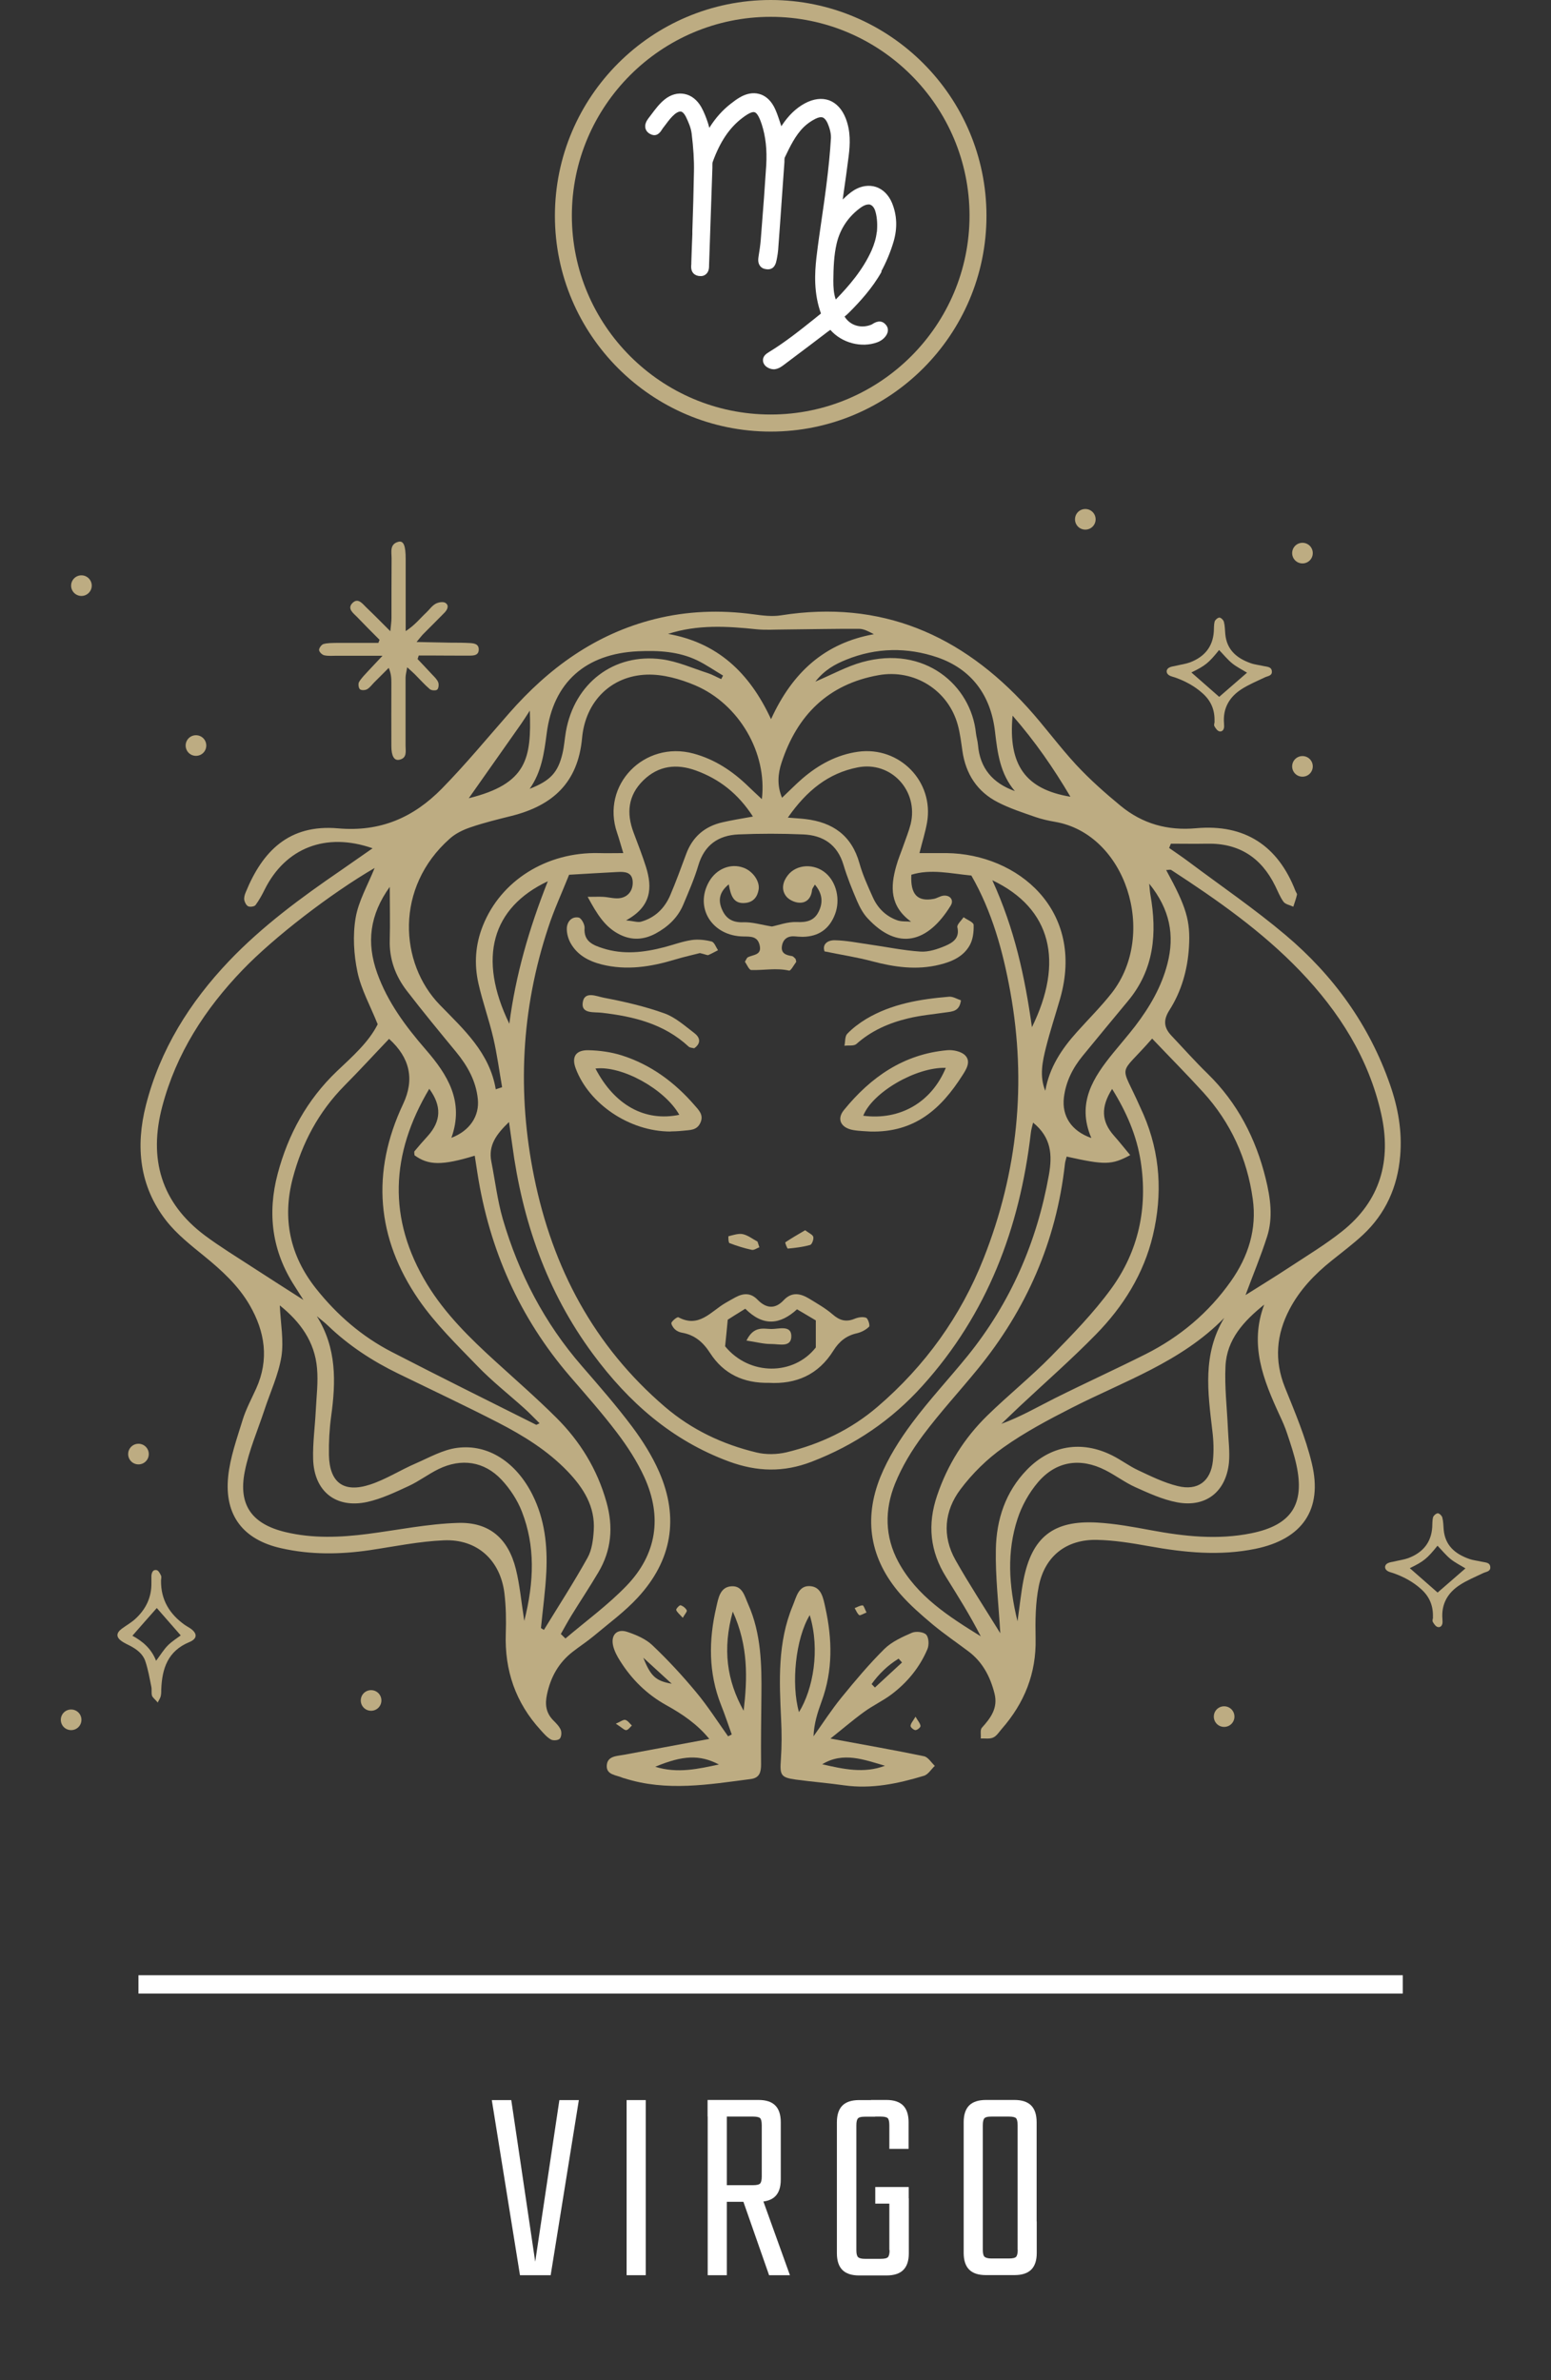 <?xml version="1.0" encoding="UTF-8"?>
<svg id="Layer_1" xmlns="http://www.w3.org/2000/svg" version="1.1" viewBox="0 0 135.42 207.8">
  <rect x="0" y="0" width="135.42" height="207.8" fill="#333333" stroke="none"/>
  <!-- Generator: Adobe Illustrator 29.8.0, SVG Export Plug-In . SVG Version: 2.1.1 Build 160)  -->
  <defs>
    <style>
      .st0 {
        fill: #fff;
      }

      .st1 {
        fill: #bdac82;
      }
    </style>
  </defs>
  <path class="st0" d="M76.94,23.7c.44-.81.8-1.67,1.07-2.57.36-1.21.31-2.35-.13-3.42-.29-.69-.79-1.19-1.4-1.39-.6-.19-1.27-.1-1.89.27-.38.23-.7.53-1.01.83l.05-.38c.16-1.12.33-2.29.47-3.43.12-.98.19-2.13-.26-3.28-.31-.79-.81-1.33-1.44-1.57-.64-.23-1.37-.14-2.12.26-.78.42-1.44,1.06-2.02,1.94-.01.02-.02.04-.04.06-.05-.14-.09-.27-.14-.42-.15-.45-.3-.92-.54-1.35-.31-.55-.75-.92-1.26-1.05-.53-.14-1.11-.04-1.7.31-.27.16-.5.33-.78.55-.72.56-1.32,1.23-1.87,2.1-.04-.16-.08-.31-.13-.46-.14-.42-.32-.9-.57-1.35-.36-.63-.88-1.04-1.48-1.15-.58-.11-1.17.05-1.7.47-.48.38-.84.87-1.2,1.35l-.25.33c-.15.2-.32.5-.25.83.03.15.13.36.4.51.42.23.77.1,1.06-.4.02-.03.04-.06.06-.09.09-.11.17-.22.26-.34.25-.34.49-.65.79-.9.12-.1.35-.25.54-.22.14.03.29.19.42.44.2.42.45.96.51,1.49.15,1.23.22,2.31.2,3.29-.03,1.74-.08,3.5-.14,5.2v.29c-.04.82-.06,1.64-.09,2.46v.12c-.02.24-.05.58.18.83.14.15.35.24.58.24.22.02.41-.05.56-.2.23-.23.23-.55.23-.78l.29-8.47c0-.06,0-.12,0-.19,0-.13,0-.26.03-.33.64-1.76,1.46-2.98,2.58-3.83.65-.5.94-.55,1.08-.5.14.04.36.26.62,1.06.34,1.05.47,2.22.39,3.57-.12,1.9-.27,3.89-.41,5.63l-.07.9c-.04.47-.11.96-.19,1.43-.04.26-.06.56.12.81.12.17.3.27.54.3.21.04.4,0,.55-.1.19-.13.31-.38.37-.72l.04-.21c.04-.21.07-.42.09-.64.12-1.58.23-3.16.34-4.74l.21-2.95v-.15c0-.09.01-.21.04-.26.45-.94.91-1.91,1.65-2.64.29-.28.64-.53,1.02-.72.26-.13.48-.17.64-.11.15.06.29.22.41.48.15.34.32.85.3,1.31-.07,1.21-.2,2.55-.41,4.21-.11.88-.24,1.78-.37,2.67-.16,1.11-.35,2.37-.49,3.59-.15,1.34-.24,3.09.4,4.85l-.53.43c-1.35,1.08-2.62,2.09-4.03,2.95-.21.13-.43.29-.49.56-.02.1-.04.29.1.51.15.24.51.42.83.42.04,0,.08,0,.12-.01.33-.05.6-.25.82-.42.8-.6,1.59-1.2,2.39-1.8l1.34-1.02c.09-.06.17-.13.27-.19h0c.99,1.14,2.72,1.6,4.11,1.08.43-.16.77-.49.88-.84.07-.23.03-.46-.11-.64-.44-.58-.99-.24-1.17-.13-.04.03-.08.05-.17.09-.89.34-1.82.05-2.3-.72.15-.12.29-.25.42-.38.89-.89,2.01-2.1,2.82-3.55ZM76.55,20.26c-.05.5-.21,1.05-.45,1.6-.77,1.72-2,3.13-3.13,4.29-.19-.55-.21-1.12-.21-1.65.01-1.13.05-2.22.29-3.24.3-1.29,1.04-2.38,2.12-3.15.24-.17.47-.26.66-.26.06,0,.12,0,.17.03.26.1.4.42.46.68.13.51.16,1.1.1,1.71Z"/>
  <g>
    <path class="st0" d="M48.84,183.35h1.7l-2.46,15.29h-2.68l-2.46-15.29h1.7l2.09,14.11,2.11-14.11Z"/>
    <path class="st0" d="M54.71,183.35h1.67v15.29h-1.67v-15.29Z"/>
    <path class="st0" d="M66.51,190.03v-4.47c0-.33-.05-.54-.14-.63-.09-.09-.3-.14-.63-.14h-3.96v-1.45h4.45c.66,0,1.14.16,1.46.48.32.32.48.81.48,1.46v5.01c0,.66-.16,1.14-.48,1.46-.32.32-.81.48-1.46.48h-3.44v-1.45h2.95c.33,0,.54-.05.63-.15.09-.1.14-.3.14-.61ZM61.79,183.35h1.67v15.29h-1.67v-15.29ZM64.69,191.61h1.75l2.53,7.03h-1.82l-2.46-7.03Z"/>
    <path class="st0" d="M74.77,185.56v10.89c0,.31.05.52.15.61.1.1.3.15.61.15h.71v1.45h-1.23c-.66,0-1.14-.16-1.46-.48-.32-.32-.48-.81-.48-1.46v-11.43c0-.65.16-1.14.48-1.46s.81-.48,1.46-.48h1.4v1.45h-.88c-.31,0-.52.04-.61.14-.1.09-.15.3-.15.63ZM77.65,187.62v-2.06c0-.33-.05-.54-.14-.63-.09-.09-.3-.14-.63-.14h-.84v-1.45h1.35c.66,0,1.14.16,1.46.48.32.32.48.81.48,1.46v2.33h-1.7ZM77.65,196.45v-4.52h1.7v4.79c0,.66-.16,1.14-.48,1.46s-.81.48-1.46.48h-1.35v-1.45h.84c.33,0,.54-.05.63-.15.09-.1.14-.3.14-.61ZM79.34,190.94v1.45h-2.92v-1.45h2.92Z"/>
    <path class="st0" d="M85.81,185.56v9.63h-1.67v-9.91c0-.65.16-1.14.48-1.46s.81-.48,1.46-.48h1.33v1.45h-.84c-.31,0-.52.04-.61.14-.1.09-.15.3-.15.63ZM85.81,193.74v2.68c0,.31.05.52.15.61s.3.15.61.15h.76v1.45h-1.25c-.66,0-1.14-.16-1.46-.48s-.48-.81-.48-1.46v-2.95h1.67ZM88.85,196.42v-2.48h1.67v2.75c0,.66-.16,1.14-.48,1.46-.32.32-.81.48-1.46.48h-1.5v-1.45h1.01c.33,0,.54-.05.63-.15s.14-.3.14-.61ZM88.85,195.17v-9.61c0-.33-.05-.54-.14-.63-.09-.09-.3-.14-.63-.14h-.84v-1.45h1.33c.66,0,1.14.16,1.46.48.32.32.48.81.48,1.46v9.88h-1.67Z"/>
  </g>
  <g>
    <g>
      <path class="st1" d="M102.09,74.04c.57.4,1.14.78,1.7,1.2,2.83,2.12,5.76,4.12,8.46,6.4,4.17,3.52,7.3,7.84,9.11,13.04.71,2.03,1.08,4.1.89,6.26-.23,2.69-1.27,5.02-3.25,6.87-.86.8-1.81,1.51-2.73,2.25-1.49,1.19-2.79,2.55-3.68,4.25-1.15,2.2-1.35,4.45-.4,6.82.88,2.18,1.81,4.37,2.35,6.64.97,4.03-.84,6.61-4.92,7.45-3.12.64-6.21.33-9.31-.23-1.5-.27-3.03-.52-4.55-.55-2.65-.05-4.53,1.41-5.06,4.03-.3,1.48-.31,3.05-.28,4.57.07,3.06-.98,5.65-2.97,7.92-.23.27-.44.61-.74.74-.31.14-.72.06-1.08.08.03-.32-.07-.75.1-.94.78-.86,1.42-1.73,1.1-2.99-.37-1.47-1.04-2.75-2.28-3.68-1.04-.78-2.11-1.51-3.11-2.34-.99-.83-1.98-1.69-2.83-2.66-2.64-3.04-3.24-6.52-1.74-10.23.68-1.67,1.68-3.25,2.76-4.7,1.51-2.03,3.25-3.89,4.85-5.86,3.75-4.64,6.05-9.93,7.1-15.8.31-1.74.22-3.27-1.38-4.57-.08.34-.17.62-.2.92-.97,8.29-3.79,15.78-9.46,22.06-2.7,3-5.91,5.18-9.68,6.63-2.45.94-4.75.88-7.21-.02-5.01-1.85-8.78-5.19-11.89-9.4-4.03-5.45-6.16-11.62-7.04-18.28-.08-.57-.16-1.14-.28-1.96-1.12,1.08-1.82,2.04-1.54,3.46.33,1.67.53,3.38,1,5.01,1.39,4.75,3.63,9.07,6.9,12.83,1.51,1.74,3.02,3.47,4.4,5.31.91,1.22,1.74,2.54,2.35,3.93,1.76,4.03,1.11,7.75-1.86,10.97-1.15,1.25-2.55,2.27-3.86,3.37-.59.49-1.24.91-1.84,1.38-1.22.95-1.91,2.2-2.23,3.7-.19.88-.1,1.62.55,2.28.25.25.52.52.65.83.09.22.06.63-.1.78-.14.14-.57.17-.76.06-.35-.2-.63-.53-.9-.83-2.18-2.38-3.15-5.2-3.04-8.42.04-1.17.02-2.36-.12-3.53-.36-2.88-2.38-4.74-5.29-4.61-2.17.09-4.32.54-6.47.86-2.59.38-5.17.41-7.73-.17-3.31-.74-4.97-2.86-4.63-6.25.17-1.67.76-3.31,1.26-4.94.29-.95.78-1.85,1.19-2.76,1.14-2.53.77-4.95-.57-7.27-.99-1.71-2.42-3.02-3.94-4.26-1.18-.96-2.42-1.93-3.35-3.12-2.34-3-2.69-6.47-1.77-10.08,1.24-4.86,3.82-8.97,7.25-12.58,2.91-3.05,6.28-5.53,9.74-7.9.91-.63,1.82-1.27,2.8-1.95-4.08-1.43-7.61-.03-9.42,3.6-.23.47-.49.94-.8,1.36-.1.13-.46.18-.63.11-.17-.07-.31-.34-.35-.54-.04-.22.03-.47.12-.68,1.47-3.61,3.79-5.96,8.06-5.59,3.72.33,6.6-.96,9.06-3.46,2.06-2.1,3.94-4.38,5.88-6.59,3.46-3.95,7.54-6.92,12.71-8.22,2.84-.71,5.7-.81,8.6-.42.81.11,1.66.22,2.45.09,8.7-1.37,15.74,1.69,21.52,8.06,1.46,1.61,2.75,3.39,4.23,4.99,1.2,1.29,2.53,2.47,3.89,3.59,1.9,1.56,4.09,2.18,6.59,1.95,4.24-.38,7.14,1.52,8.67,5.48.04.11.15.23.13.32-.08.36-.21.7-.32,1.05-.29-.14-.68-.2-.85-.42-.31-.42-.5-.93-.74-1.41-1.21-2.46-3.16-3.73-5.94-3.67-1.05.02-2.11,0-3.16,0-.05.13-.11.26-.16.4ZM49.69,76.37c-.66,1.65-1.33,3.09-1.82,4.6-2.37,7.15-2.73,14.44-1.23,21.81,1.61,7.92,5.21,14.73,11.42,20.05,2.34,2,5.03,3.27,7.99,3.98.82.2,1.77.18,2.6-.01,2.96-.71,5.65-1.99,7.98-3.99,4.15-3.57,7.26-7.89,9.26-12.97,2.97-7.52,3.76-15.3,2.32-23.26-.64-3.53-1.59-6.99-3.4-10.14-1.8-.17-3.52-.6-5.24-.07-.09,1.72.53,2.37,1.95,2.11.28-.05.55-.24.83-.28.59-.08.96.37.66.86-2.01,3.27-4.62,3.97-7.27,1.1-.39-.42-.68-.97-.91-1.5-.44-1.03-.86-2.07-1.18-3.14-.53-1.79-1.79-2.6-3.53-2.67-1.88-.08-3.77-.08-5.65,0-1.75.08-2.97.92-3.5,2.71-.35,1.18-.85,2.32-1.33,3.46-.48,1.12-1.35,1.92-2.41,2.49-1,.53-2.02.61-3.06.11-1.34-.64-2.04-1.81-2.86-3.32.64,0,1-.02,1.36,0,.51.03,1.05.2,1.54.1.71-.15,1.08-.74,1.03-1.46-.06-.81-.7-.84-1.31-.81-1.35.07-2.7.15-4.22.24ZM32.97,89.41c-.64-1.6-1.44-3.03-1.76-4.55-.32-1.52-.42-3.19-.16-4.72.25-1.48,1.06-2.86,1.66-4.36-3.83,2.23-8.78,6.04-11.53,8.9-3.28,3.41-5.79,7.29-7.01,11.91-1.21,4.56-.12,8.41,3.74,11.29,1.32.98,2.73,1.84,4.11,2.74,1.38.9,2.77,1.78,4.47,2.87-.39-.62-.57-.91-.76-1.2-1.98-3.05-2.41-6.34-1.48-9.83.91-3.43,2.56-6.44,5.15-8.92,1.36-1.29,2.79-2.54,3.58-4.12ZM108.73,113.08c1.27-.8,2.62-1.63,3.93-2.49,1.52-1,3.09-1.95,4.51-3.08,3.36-2.66,4.34-6.2,3.42-10.28-1.09-4.85-3.67-8.9-7.07-12.45-3.33-3.47-7.24-6.21-11.25-8.82-.1-.06-.27,0-.45,0,1.76,3.22,2.13,4.42,1.99,6.73-.12,1.97-.65,3.85-1.71,5.51-.54.85-.49,1.51.17,2.21,1.05,1.11,2.07,2.26,3.17,3.33,2.61,2.55,4.21,5.66,5.07,9.16.41,1.67.66,3.39.12,5.07-.55,1.72-1.25,3.39-1.89,5.12ZM43.26,95.11c.19-.06.39-.13.58-.19-.25-1.43-.44-2.88-.77-4.3-.37-1.6-.94-3.16-1.3-4.77-.38-1.7-.27-3.38.39-5.03,1.57-3.94,5.56-6.45,10.13-6.34.66.02,1.33,0,2.13,0-.24-.78-.37-1.28-.54-1.77-1.44-4.18,2.38-8.08,6.67-6.92,1.88.51,3.42,1.54,4.8,2.88.36.35.73.69,1.17,1.1.48-4.03-1.98-8.29-5.81-9.93-1.32-.56-2.84-.99-4.25-.94-3.09.11-5.35,2.32-5.64,5.55-.36,3.9-2.58,5.88-6.14,6.78-1.2.3-2.4.59-3.57.99-.66.22-1.33.54-1.84,1-4.81,4.26-4.4,10.88-.87,14.51,2.07,2.13,4.36,4.17,4.89,7.4ZM91.27,95.21c.36-2.03,1.43-3.63,2.75-5.1,1.02-1.14,2.12-2.23,3.06-3.43,4.01-5.17,1.21-13.88-4.97-14.93-.58-.1-1.16-.23-1.71-.42-1.11-.39-2.24-.75-3.28-1.29-1.8-.92-2.8-2.47-3.09-4.47-.11-.76-.2-1.53-.4-2.26-.82-3.05-3.81-4.93-6.94-4.36-4.39.79-7.09,3.49-8.45,7.63-.32.96-.41,2,.04,3.07.67-.63,1.2-1.18,1.78-1.68,1.41-1.21,3-2.08,4.87-2.34,3.61-.49,6.64,2.61,6.01,6.19-.15.85-.42,1.69-.66,2.66.86,0,1.61,0,2.36,0,6.24.07,12.13,5,9.92,12.71-.41,1.42-.87,2.82-1.23,4.24-.31,1.24-.59,2.51-.07,3.79ZM48.98,142.67c.13.13.26.25.39.38,1.79-1.52,3.71-2.92,5.33-4.6,2.64-2.74,3.14-6.01,1.56-9.48-.63-1.38-1.48-2.69-2.4-3.9-1.28-1.69-2.69-3.28-4.08-4.89-4.43-5.14-7.06-11.1-8.1-17.79-.08-.49-.15-.98-.23-1.49-2.86.87-4.05.85-5.26-.04,0-.13-.05-.28,0-.35.37-.45.76-.89,1.15-1.32,1.18-1.31,1.24-2.63.14-4.13-3.38,5.68-3.66,11.35-.19,17.06,1.58,2.59,3.73,4.7,5.96,6.73,1.79,1.63,3.61,3.22,5.32,4.92,2.08,2.07,3.58,4.51,4.38,7.37.61,2.16.44,4.21-.71,6.14-.75,1.27-1.57,2.5-2.34,3.75-.33.54-.63,1.09-.94,1.64ZM93.13,100.98c-.05.21-.13.43-.15.64-.75,6.75-3.36,12.71-7.65,17.95-1.57,1.92-3.25,3.74-4.73,5.72-.98,1.31-1.85,2.75-2.46,4.26-.91,2.27-.9,4.61.31,6.84,1.63,2.99,4.39,4.74,7.18,6.47-.92-1.81-1.98-3.49-3.03-5.18-1.4-2.24-1.64-4.58-.78-7.11.91-2.69,2.37-5.01,4.37-6.97,1.81-1.77,3.8-3.37,5.57-5.17,1.85-1.89,3.72-3.8,5.27-5.93,2.38-3.28,3.19-7.05,2.57-11.08-.35-2.28-1.25-4.34-2.5-6.35-1.01,1.6-.93,2.85.16,4.08.48.54.93,1.11,1.42,1.7-1.63.87-2.2.87-5.54.13ZM100.6,90.67c-3.02,3.46-2.82,1.97-1.05,5.99.1.22.2.43.29.64,1.48,3.43,1.67,6.97.82,10.56-.8,3.36-2.59,6.21-4.97,8.64-2.14,2.19-4.45,4.21-6.69,6.31-.53.5-1.05,1-1.57,1.5,1.67-.61,3.13-1.46,4.64-2.22,2.64-1.32,5.32-2.54,7.95-3.86,3-1.51,5.51-3.62,7.45-6.37,1.52-2.15,2.28-4.55,1.91-7.18-.49-3.53-1.92-6.67-4.33-9.32-1.42-1.56-2.91-3.06-4.47-4.7ZM47.12,124.27c-.48-.47-.9-.92-1.36-1.33-1.36-1.22-2.81-2.36-4.07-3.67-1.8-1.86-3.68-3.69-5.14-5.81-3.69-5.37-4.16-11.13-1.35-17.08q1.51-3.21-1.23-5.68c-1.3,1.36-2.57,2.75-3.9,4.09-2.25,2.28-3.7,5-4.51,8.08-.93,3.55-.24,6.77,2.04,9.64,1.82,2.29,4,4.18,6.6,5.52,4.18,2.16,8.4,4.25,12.61,6.36.03.02.1-.04.3-.13ZM87.34,142.64c-.15-2.59-.44-4.99-.39-7.39.05-2.59.84-5,2.7-6.92,2.07-2.14,4.77-2.6,7.44-1.27.79.39,1.5.94,2.3,1.31,1.11.52,2.24,1.08,3.43,1.37,1.76.44,2.89-.41,3.08-2.2.09-.87.06-1.77-.05-2.64-.39-3.33-.88-6.66,1.04-9.84-3.77,3.86-8.75,5.52-13.33,7.86-2.04,1.04-4.09,2.13-5.95,3.45-1.42,1-2.72,2.28-3.76,3.67-1.4,1.87-1.61,4.07-.42,6.17,1.21,2.14,2.57,4.21,3.93,6.42ZM47.23,142.14c.09.05.17.11.26.16,1.28-2.09,2.62-4.16,3.81-6.3.38-.68.49-1.57.54-2.37.14-2.1-.9-3.73-2.29-5.18-1.74-1.81-3.85-3.11-6.06-4.25-2.88-1.48-5.82-2.86-8.73-4.28-2.24-1.09-4.31-2.44-6.11-4.17-.31-.3-.66-.56-.99-.84,1.75,2.79,1.67,5.74,1.25,8.77-.15,1.11-.21,2.24-.19,3.35.05,2.41,1.28,3.34,3.6,2.58,1.38-.45,2.64-1.27,3.99-1.85,1.17-.51,2.36-1.19,3.59-1.35,2.74-.37,5.19,1.28,6.6,4.11,1.06,2.12,1.31,4.4,1.2,6.72-.08,1.64-.31,3.27-.47,4.91ZM45.77,141.54c.88-3.49.96-6.57-.2-9.56-.39-1.01-1.04-2-1.78-2.79-1.51-1.61-3.51-1.9-5.5-.93-.9.44-1.7,1.06-2.61,1.48-1.17.54-2.36,1.11-3.61,1.39-2.75.6-4.65-.93-4.73-3.74-.04-1.41.16-2.82.23-4.23.06-1.23.22-2.48.11-3.7-.2-2.33-1.47-4.06-3.25-5.49.07,1.58.36,3.07.14,4.47-.26,1.6-.98,3.12-1.49,4.68-.59,1.78-1.35,3.53-1.71,5.36-.58,2.92.63,4.58,3.55,5.28,2.38.57,4.79.47,7.2.16,2.62-.34,5.23-.88,7.86-.96,2.75-.09,4.4,1.37,5.06,4.03.34,1.36.46,2.77.74,4.55ZM88.84,141.55c.2-1.4.31-2.51.52-3.6.73-3.74,2.6-5.24,6.43-5.02,1.58.09,3.15.38,4.71.67,2.91.54,5.83.86,8.77.26,3.49-.71,4.67-2.53,3.92-5.97-.2-.92-.5-1.81-.8-2.71-.18-.56-.42-1.1-.67-1.63-1.41-3.06-2.66-6.15-1.34-9.65-1.79,1.44-3.27,3.04-3.38,5.37-.09,1.81.13,3.63.21,5.45.04,1,.18,2.01.09,2.99-.26,2.54-2.03,3.93-4.54,3.45-1.25-.24-2.45-.79-3.63-1.32-.91-.41-1.72-1.03-2.61-1.48-2.19-1.12-4.31-.81-5.9,1.06-.78.92-1.41,2.05-1.78,3.19-.93,2.85-.78,5.76,0,8.94ZM68.76,71.38c.74.06,1.15.08,1.56.13,2.39.28,4.04,1.43,4.72,3.86.28,1.01.73,1.99,1.16,2.95.42.95,1.13,1.66,2.12,2.02.38.14.82.09,1.23.13-1.87-1.36-1.81-3.05-1.3-4.85.17-.62.43-1.22.64-1.83.21-.61.46-1.21.62-1.84.71-2.91-1.71-5.53-4.63-4.95-2.54.5-4.43,2-6.09,4.38ZM54.65,80.35c.7.07,1.04.2,1.32.12,1.21-.34,2.05-1.16,2.54-2.29.51-1.19.95-2.41,1.4-3.62.56-1.51,1.63-2.42,3.18-2.77.82-.19,1.66-.32,2.65-.5-1.3-2.01-2.94-3.28-4.98-4.02-1.68-.61-3.26-.44-4.59.86-1.34,1.31-1.49,2.87-.85,4.56.37.99.76,1.98,1.08,2.99.57,1.82.49,3.47-1.75,4.68ZM58.31,55.34c4.31.76,7.12,3.36,9.01,7.45,1.88-4.12,4.71-6.65,8.98-7.42-.46-.24-.88-.47-1.3-.47-2.17-.01-4.34.04-6.52.06-.81,0-1.62.06-2.42-.02-2.58-.27-5.16-.43-7.75.41ZM34.05,77.4c-1.79,2.48-2.06,4.92-1.12,7.55.91,2.55,2.49,4.66,4.23,6.67,1.92,2.21,3.39,4.55,2.25,7.72,1.62-.62,2.46-1.91,2.31-3.38-.16-1.59-.9-2.9-1.89-4.11-1.46-1.77-2.92-3.54-4.32-5.36-.99-1.29-1.53-2.76-1.48-4.43.04-1.45,0-2.9,0-4.66ZM95.28,99.34c-1.3-3.05.18-5.28,1.93-7.43.63-.77,1.29-1.53,1.9-2.32,1.26-1.65,2.3-3.42,2.82-5.45.64-2.48.23-4.74-1.59-6.99.05.51.06.73.1.95.6,3.37.34,6.55-1.97,9.31-1.32,1.58-2.62,3.17-3.93,4.76-.88,1.07-1.48,2.26-1.65,3.65-.19,1.62.65,2.92,2.38,3.53ZM88.62,69.08c-1.31-1.53-1.53-3.37-1.75-5.25-.37-3.13-2.04-5.41-5.03-6.44-2.62-.89-5.32-.86-7.94.2-1,.4-1.92.91-2.71,1.92,1.5-.64,2.75-1.33,4.08-1.7,5.48-1.52,9.51,2.03,9.94,6.19.04.35.15.69.18,1.04.17,2.03,1.28,3.34,3.23,4.03ZM46.24,68.87c1.83-.71,2.48-1.44,2.87-3.08.15-.63.19-1.28.3-1.92.74-4.21,4.18-6.87,8.37-6.31,1.37.18,2.69.78,4.03,1.21.4.13.77.35,1.16.52.05-.1.1-.2.16-.31-.75-.44-1.46-.94-2.24-1.32-1.64-.79-3.39-.88-5.18-.8-4.56.21-7.41,2.69-7.98,7.19-.22,1.7-.45,3.35-1.48,4.81ZM44.47,89.38c.55-4.24,1.72-8.3,3.36-12.44-4.88,2.3-6.15,6.7-3.36,12.44ZM86.64,76.85c1.95,4.27,2.84,8.42,3.46,12.83,2.8-5.69,1.73-10.36-3.46-12.83ZM40.93,69.69c5.11-1.26,5.47-3.49,5.33-7.65-.38.58-.56.88-.76,1.16-1.45,2.06-2.9,4.11-4.57,6.49ZM88.41,62.48c-.4,4.31,1.13,6.43,5.05,7.08-1.49-2.52-3.08-4.82-5.05-7.08Z"/>
      <path class="st1" d="M61.93,151.82c-1.06-1.3-2.37-2.18-3.76-2.95-1.69-.94-3.02-2.25-4.04-3.88-.25-.39-.48-.83-.59-1.27-.24-.97.32-1.56,1.25-1.24.77.26,1.59.61,2.16,1.15,1.36,1.29,2.64,2.67,3.84,4.12,1.01,1.21,1.86,2.55,2.78,3.84.11-.05.21-.11.32-.16-.31-.86-.6-1.74-.94-2.59-1.1-2.79-1.08-5.65-.41-8.52.18-.78.32-1.79,1.36-1.83.94-.04,1.12.89,1.43,1.58,1.13,2.55,1.18,5.26,1.15,7.98-.02,2-.05,4-.03,6,0,.68-.14,1.17-.89,1.27-3.68.48-7.36,1.11-11.03-.06-.06-.02-.12-.02-.17-.05-.57-.25-1.45-.24-1.38-1.1.07-.82.9-.79,1.52-.91,2.42-.45,4.83-.9,7.42-1.38ZM64.93,149.36c.33-2.84.42-5.65-.95-8.66-.91,3.27-.52,6.03.95,8.66ZM62.77,154.05c-1.69-.88-3.17-.8-5.56.2,1.96.61,3.77.18,5.56-.2ZM56.17,144.73c.64,1.63,1.1,2.03,2.48,2.27-.93-.85-1.7-1.56-2.48-2.27Z"/>
      <path class="st1" d="M72.52,151.79c2.96.55,5.56,1,8.15,1.54.36.07.64.55.95.84-.32.3-.58.76-.96.87-2.26.68-4.56,1.17-6.96.83-1.4-.2-2.81-.31-4.21-.5-1.32-.18-1.41-.39-1.31-1.75.08-1.16.08-2.34.02-3.51-.16-3.36-.32-6.72,1.02-9.93.31-.74.49-1.78,1.52-1.7.99.07,1.14,1.06,1.32,1.87.61,2.75.67,5.48-.32,8.18-.35.96-.67,1.94-.71,3.06.81-1.14,1.57-2.32,2.45-3.4,1.19-1.46,2.4-2.9,3.73-4.22.65-.64,1.56-1.05,2.41-1.42.35-.15,1.02-.08,1.25.17.23.25.26.91.1,1.27-.68,1.6-1.77,2.92-3.16,3.96-.75.56-1.62.96-2.38,1.52-.98.71-1.89,1.5-2.93,2.32ZM70.7,141.01c-1.24,2.04-1.64,6.02-.94,8.47,1.23-1.99,1.86-5.43.94-8.47ZM71.79,154.03c1.82.42,3.65.83,5.48.13-1.82-.52-3.64-1.25-5.48-.13ZM78.76,145.15c-.1-.11-.2-.22-.3-.34-.95.58-1.72,1.33-2.36,2.22.1.1.19.2.29.3.79-.73,1.58-1.46,2.37-2.19Z"/>
      <path class="st1" d="M59.61,141.24c-.27-.3-.49-.47-.57-.68-.03-.09.29-.44.38-.41.21.06.44.24.54.44.05.11-.17.34-.35.66Z"/>
      <path class="st1" d="M75.66,140.78c-.29.11-.56.29-.64.23-.18-.14-.27-.4-.4-.61.23-.09.47-.24.7-.24.09,0,.19.33.33.61Z"/>
      <path class="st1" d="M79.93,149.87c.22.39.42.59.44.82.01.12-.28.36-.44.36-.15,0-.44-.25-.43-.37.02-.22.21-.42.44-.81Z"/>
      <path class="st1" d="M53.78,150.48c.41-.17.65-.37.82-.32.22.06.38.31.57.49-.16.14-.31.38-.49.4-.16.02-.35-.2-.91-.56Z"/>
      <path class="st1" d="M67.13,120.73c-2.2.04-3.95-.77-5.13-2.6-.61-.95-1.35-1.59-2.47-1.78-.22-.04-.46-.15-.62-.31-.15-.14-.34-.46-.28-.57.12-.21.51-.52.61-.46,1.78.95,2.81-.49,4.06-1.23.3-.18.61-.35.92-.52.69-.37,1.33-.4,1.92.21.73.75,1.51.87,2.28.05.71-.76,1.47-.6,2.23-.14.7.43,1.43.84,2.04,1.37.61.53,1.17.7,1.92.39.31-.13.72-.2,1.01-.09.17.06.36.68.26.78-.27.27-.67.48-1.05.57-.92.2-1.56.71-2.06,1.51-1.31,2.11-3.26,2.96-5.66,2.82ZM65.07,114.26c-.71.44-1.29.8-1.53.96-.09.96-.15,1.58-.23,2.32,2.13,2.6,6,2.56,7.92.1v-2.36c-.51-.3-1.05-.62-1.64-.97-1.48,1.35-2.95,1.52-4.52-.05Z"/>
      <path class="st1" d="M69.47,83.75c.02.12.07.2.04.24-.2.27-.47.78-.61.75-1.11-.25-2.2-.02-3.3-.05-.2,0-.39-.49-.56-.72.12-.2.16-.34.25-.39.47-.25,1.26-.17,1.03-1.08-.19-.76-.77-.73-1.39-.74-2.75-.02-4.32-2.51-3.02-4.79.64-1.12,1.89-1.63,3.01-1.21.8.29,1.43,1.17,1.32,1.89-.1.64-.45,1.1-1.13,1.18-1.09.13-1.31-.67-1.48-1.62-.85.69-.95,1.42-.56,2.26.36.78.94,1.08,1.83,1.05.78-.03,1.56.22,2.5.37.58-.12,1.37-.42,2.15-.39.87.04,1.53-.11,1.92-.89.4-.79.36-1.57-.32-2.38-.13.23-.24.35-.25.48-.07.69-.47,1.14-1.13,1.1-.41-.02-.93-.27-1.16-.6-.41-.57-.26-1.24.18-1.8.76-.97,2.31-1.05,3.32-.17.94.82,1.27,2.33.8,3.57-.49,1.3-1.44,1.96-2.82,1.98-.23,0-.47-.02-.7-.04-.64-.05-1.03.26-1.12.86-.09.62.35.78.87.86.14.02.26.2.34.27Z"/>
      <path class="st1" d="M58.55,98.79c-3.61,0-7.13-2.43-8.28-5.5-.38-1-.02-1.62,1.1-1.6.98.02,2,.16,2.94.46,2.53.81,4.59,2.34,6.32,4.33.38.44.84.86.52,1.55-.31.68-.93.62-1.51.69-.47.05-.94.06-1.08.06ZM59.31,97.33c-1.26-2.24-5.02-4.32-7.32-4.04,1.67,3.2,4.31,4.66,7.32,4.04Z"/>
      <path class="st1" d="M75.98,98.79c-.33-.03-.92-.03-1.49-.13-1.06-.19-1.46-.94-.81-1.74,2.34-2.88,5.22-4.89,9.02-5.23.52-.05,1.24.11,1.57.45.53.54.1,1.22-.25,1.76-1.82,2.85-4.1,5-8.05,4.89ZM82.58,93.23c-2.58-.08-6.39,2.12-7.21,4.18,3.22.42,5.96-1.17,7.21-4.18Z"/>
      <path class="st1" d="M61.11,83.21c-.48.13-1.33.31-2.16.56-2.11.64-4.24.98-6.43.43-1.13-.29-2.1-.81-2.69-1.84-.22-.39-.36-.89-.34-1.33.03-.57.43-1.04,1.04-.92.23.05.53.6.51.9-.09,1.2.76,1.51,1.59,1.78,1.8.58,3.6.37,5.39-.1.79-.21,1.57-.5,2.38-.62.56-.08,1.18-.01,1.73.13.24.06.38.49.56.76-.28.14-.55.3-.84.42-.09.04-.22-.05-.74-.17Z"/>
      <path class="st1" d="M71.99,83.06c-.22-.65.3-.99.92-.97.98.02,1.96.22,2.94.36,1.5.21,3,.53,4.51.63.72.05,1.52-.22,2.2-.51.62-.27,1.25-.66,1.03-1.61-.06-.24.35-.59.54-.88.31.22.88.44.88.67.02.61-.06,1.3-.36,1.81-.55.96-1.54,1.4-2.6,1.66-2.01.5-3.96.22-5.92-.3-1.27-.34-2.59-.54-4.15-.86Z"/>
      <path class="st1" d="M83.9,87.33c-.12.97-.74.98-1.32,1.06-1.1.16-2.21.26-3.29.52-1.67.4-3.21,1.07-4.52,2.24-.22.19-.68.1-1.04.15.08-.36.03-.83.25-1.05.48-.5,1.06-.93,1.65-1.29,2.22-1.32,4.7-1.73,7.23-1.94.34-.03.7.2,1.03.31Z"/>
      <path class="st1" d="M60.61,91.52c-.16-.04-.37-.04-.48-.14-2.14-1.99-4.8-2.64-7.59-2.96-.65-.08-1.74.1-1.67-.8.09-1.18,1.24-.62,1.86-.51,1.78.34,3.57.75,5.27,1.36.96.34,1.79,1.09,2.63,1.73.46.35.63.85,0,1.31Z"/>
      <path class="st1" d="M66.31,108.89c-.22.08-.47.27-.67.23-.66-.14-1.32-.35-1.95-.59-.1-.04-.11-.6-.08-.6.41-.1.86-.26,1.25-.18.45.1.85.42,1.28.65.05.16.11.33.16.49Z"/>
      <path class="st1" d="M70.3,107.41c.33.25.66.38.71.58.05.21-.12.66-.27.7-.63.18-1.3.26-1.95.32-.06,0-.26-.52-.22-.55.55-.37,1.13-.7,1.74-1.06Z"/>
      <path class="st1" d="M65.17,117.05c.64-1.32,1.49-1.03,2.17-1.02.63.01,1.7-.36,1.75.56.05,1.11-1.08.74-1.75.75-.64.01-1.29-.17-2.16-.3Z"/>
    </g>
    <path class="st1" d="M106.04,63.01c.04-1.03-.31-1.83-1.04-2.48-.71-.64-1.54-1.08-2.43-1.39-.17-.06-.35-.09-.49-.18-.3-.18-.29-.54.03-.69.18-.09.4-.1.59-.15.4-.1.82-.15,1.2-.29,1.23-.47,1.99-1.33,2.08-2.69.02-.29,0-.6.07-.87.05-.15.27-.35.42-.35.13,0,.35.21.39.37.09.34.09.7.12,1.05.12,1.39,1,2.13,2.22,2.56.36.13.74.16,1.12.25.31.07.71.05.73.48.02.38-.37.39-.62.51-.68.33-1.4.62-2.03,1.03-1.06.68-1.64,1.67-1.53,2.98,0,.09.01.18.01.26,0,.28-.15.5-.42.44-.17-.04-.33-.27-.43-.45-.06-.11.01-.29.02-.38ZM104.01,58.7c.87.76,1.68,1.48,2.44,2.14.8-.7,1.63-1.41,2.43-2.11-.42-.26-.89-.49-1.29-.81-.42-.34-.77-.78-1.15-1.17-.9,1.12-1.2,1.37-2.42,1.96Z"/>
    <path class="st1" d="M125.11,141.21c.04-1.03-.31-1.83-1.04-2.48-.71-.64-1.54-1.08-2.43-1.39-.17-.06-.35-.09-.49-.18-.3-.18-.29-.54.03-.69.18-.09.4-.1.59-.15.4-.1.82-.15,1.2-.29,1.23-.47,1.99-1.33,2.08-2.69.02-.29,0-.6.07-.87.05-.15.27-.35.42-.35.13,0,.35.21.39.37.09.34.09.7.12,1.05.12,1.39,1,2.13,2.22,2.56.36.13.74.16,1.12.25.31.07.71.05.73.48.02.38-.37.39-.62.51-.68.33-1.4.62-2.03,1.03-1.06.68-1.64,1.67-1.53,2.98,0,.09.01.18.01.26,0,.28-.15.5-.42.44-.17-.04-.33-.27-.43-.45-.06-.11.01-.29.02-.38ZM123.08,136.9c.87.76,1.68,1.48,2.44,2.14.8-.7,1.63-1.41,2.43-2.11-.42-.26-.89-.49-1.29-.81-.42-.34-.77-.78-1.15-1.17-.9,1.12-1.2,1.37-2.42,1.96Z"/>
    <path class="st1" d="M13.79,148.66c-.29-.34-.47-.46-.52-.62-.07-.25,0-.53-.06-.79-.15-.74-.28-1.5-.52-2.21-.21-.64-.74-1.04-1.33-1.35-.23-.12-.48-.23-.7-.38-.53-.35-.54-.73-.03-1.11.38-.28.79-.51,1.14-.82.94-.84,1.47-1.89,1.45-3.18,0-.21,0-.41,0-.62.02-.28.13-.57.46-.5.16.04.29.29.38.48.06.12,0,.29,0,.44-.02,1.67.74,2.92,2.08,3.87.14.1.3.18.45.28.66.44.67.92-.07,1.22-1.87.78-2.37,2.3-2.44,4.12,0,.2,0,.41-.05.61-.04.16-.14.31-.27.56ZM13.62,145.01c.4-.53.67-.99,1.04-1.36.35-.35.79-.62,1.12-.87-.76-.87-1.46-1.67-2.09-2.39-.69.78-1.4,1.58-2.13,2.42.89.48,1.66,1.13,2.07,2.19Z"/>
    <path class="st1" d="M36.46,57.54c.42.45.85.89,1.27,1.35.2.21.43.42.53.68.07.18.04.53-.09.64-.12.1-.5.08-.64-.04-.47-.4-.88-.87-1.32-1.31-.17-.17-.36-.33-.66-.6-.06.39-.14.65-.14.9,0,1.99,0,3.98,0,5.96,0,.47.15,1.06-.54,1.21-.45.1-.7-.31-.7-1.2-.01-1.82,0-3.64,0-5.47,0-.4,0-.81-.23-1.35-.42.42-.84.84-1.26,1.26-.2.2-.38.46-.62.6-.17.1-.52.12-.64,0-.12-.11-.16-.48-.07-.63.21-.35.51-.64.79-.95.35-.38.71-.76,1.26-1.34-1.53,0-2.76,0-3.98,0-.37,0-.76.04-1.11-.04-.19-.04-.44-.29-.45-.46-.01-.17.21-.47.38-.52.35-.1.73-.09,1.11-.1,1.23,0,2.46,0,3.69,0,.03-.09.06-.18.1-.27-.66-.66-1.32-1.32-1.96-1.99-.33-.34-.9-.73-.4-1.23.5-.49.88.09,1.23.42.65.62,1.28,1.26,2.07,2.05.05-.53.1-.84.1-1.15,0-1.74,0-3.48.01-5.22,0-.54-.19-1.24.6-1.44.45-.11.63.34.63,1.5,0,1.62,0,3.23,0,4.85,0,.4,0,.8,0,1.45.82-.53,1.26-1.12,1.79-1.61.27-.25.49-.59.81-.77.24-.14.66-.21.86-.09.36.22.19.59-.06.85-.6.62-1.23,1.23-1.84,1.85-.17.17-.31.36-.61.72,1.14.02,2.07.04,3.01.06.54,0,1.08,0,1.61.03.37.02.81.06.81.56,0,.52-.43.54-.81.54-1.08,0-2.15,0-3.23-.01-.4,0-.8,0-1.2,0-.03.09-.06.19-.09.28Z"/>
    <path class="st1" d="M12.99,126.95c0,.5-.4.9-.9.9s-.9-.4-.9-.9.4-.9.9-.9.9.4.9.9Z"/>
    <path class="st1" d="M33.3,148.46c0,.5-.4.9-.9.9s-.9-.4-.9-.9.4-.9.9-.9.9.4.9.9Z"/>
    <path class="st1" d="M95.66,45.34c0,.5-.4.9-.9.9s-.9-.4-.9-.9.4-.9.9-.9.9.4.9.9Z"/>
    <path class="st1" d="M114.62,66.91c0,.5-.4.9-.9.9s-.9-.4-.9-.9.4-.9.9-.9.9.4.9.9Z"/>
    <path class="st1" d="M107.78,149.87c0,.5-.4.9-.9.9s-.9-.4-.9-.9.4-.9.9-.9.9.4.9.9Z"/>
    <path class="st1" d="M18.01,65.09c0,.5-.4.9-.9.9s-.9-.4-.9-.9.4-.9.9-.9.9.4.9.9Z"/>
    <circle class="st1" cx="7.11" cy="51.13" r=".9"/>
    <path class="st1" d="M114.62,48.29c0,.5-.4.9-.9.9s-.9-.4-.9-.9.4-.9.9-.9.9.4.9.9Z"/>
    <path class="st1" d="M7.11,150.15c0,.5-.4.9-.9.9s-.9-.4-.9-.9.4-.9.9-.9.9.4.9.9Z"/>
  </g>
  <path class="st1" d="M67.29,37.68c-10.39,0-18.84-8.45-18.84-18.84S56.9,0,67.29,0s18.84,8.45,18.84,18.84-8.45,18.84-18.84,18.84ZM67.29,1.47c-9.57,0-17.36,7.79-17.36,17.36s7.79,17.36,17.36,17.36,17.36-7.79,17.36-17.36S76.86,1.47,67.29,1.47Z"/>
  <rect class="st0" x="12.09" y="172.45" width="110.39" height="1.6"/>
</svg>